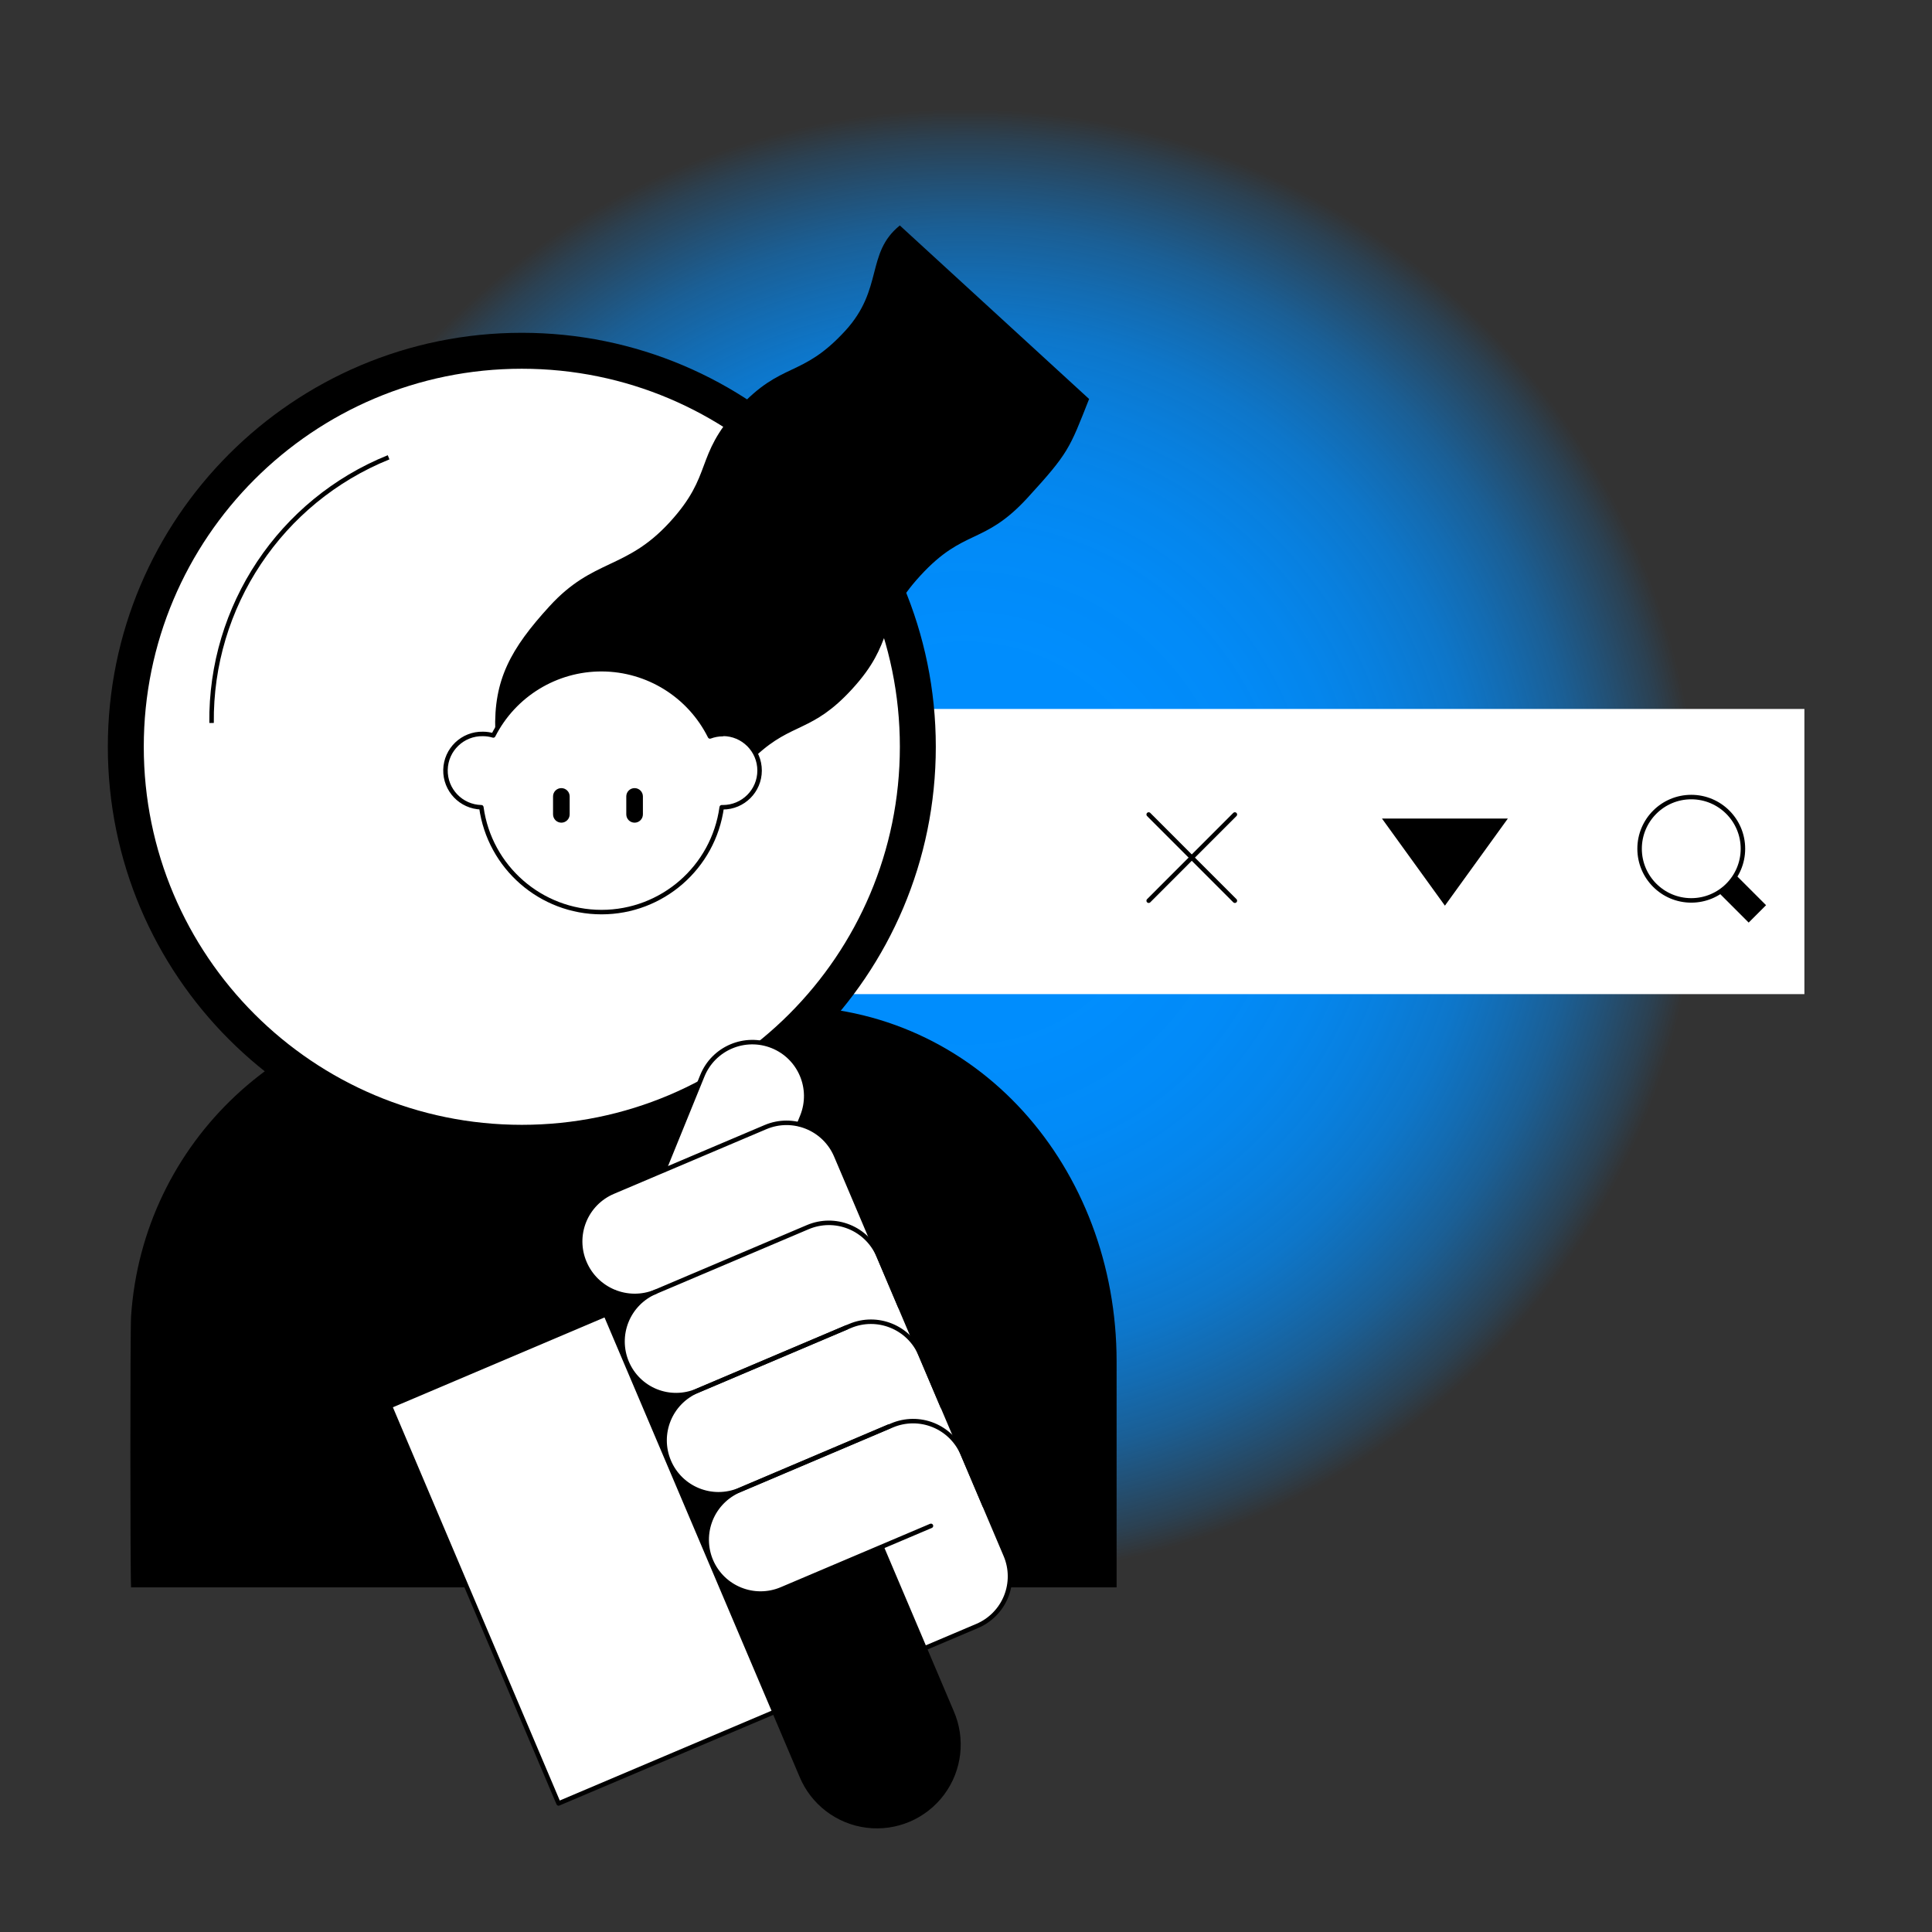 <svg width="430" height="430" viewBox="0 0 430 430" fill="none" xmlns="http://www.w3.org/2000/svg">
<rect x="0" y="0" width="430" height="430" fill="#333333" stroke="none"/>
<path d="M214.79 351.28C305.166 351.28 378.43 278.016 378.43 187.64C378.43 97.264 305.166 24 214.79 24C124.414 24 51.15 97.264 51.15 187.64C51.15 278.016 124.414 351.28 214.79 351.28Z" fill="url(#paint0_radial_536_3567)"/>
<path d="M248.52 353.3V303.02C248.52 260.02 217.64 223.91 174.77 223.91H102.94C63.975 223.912 31.7 254.157 29.17 293.04C28.96 296.32 28.97 349.93 29.17 353.3H248.52Z" fill="black"/>
<path d="M401.6 157.79H85.94V221.26H401.6V157.79Z" fill="white"/>
<path d="M376.42 200.4C382.771 200.4 387.92 195.251 387.92 188.9C387.92 182.549 382.771 177.4 376.42 177.4C370.069 177.4 364.92 182.549 364.92 188.9C364.92 195.251 370.069 200.4 376.42 200.4Z" stroke="black" stroke-linecap="round" stroke-linejoin="round"/>
<path d="M386.525 194.926L382.657 198.794L389.198 205.335L393.066 201.467L386.525 194.926Z" fill="black"/>
<path d="M307.58 182.18H335.6L321.59 201.57L307.58 182.18Z" fill="black"/>
<path d="M255.66 181.28L274.84 200.47" stroke="black" stroke-linecap="round" stroke-linejoin="round"/>
<path d="M274.84 181.28L255.66 200.47" stroke="black" stroke-linecap="round" stroke-linejoin="round"/>
<path d="M116.14 254.35C164.818 254.35 204.28 214.888 204.28 166.21C204.28 117.532 164.818 78.07 116.14 78.07C67.462 78.07 28 117.532 28 166.21C28 214.888 67.462 254.35 116.14 254.35Z" fill="white" stroke="black" stroke-width="8"/>
<path d="M47.09 160.91C46.795 134.968 62.434 111.497 86.49 101.78" stroke="black"/>
<path d="M160.85 163.39C159.883 163.393 158.925 163.569 158.02 163.91C153.474 154.78 144.172 148.99 133.973 148.943C123.774 148.897 114.419 154.601 109.79 163.69C109.044 163.465 108.269 163.351 107.49 163.35C102.983 163.251 99.249 166.823 99.15 171.33C99.051 175.837 102.623 179.571 107.13 179.67C108.962 193.04 120.385 203.004 133.88 203.004C147.375 203.004 158.798 193.04 160.63 179.67H160.89C165.402 179.67 169.06 176.012 169.06 171.5C169.06 166.988 165.402 163.33 160.89 163.33L160.85 163.39Z" fill="white" stroke="black" stroke-linecap="round" stroke-linejoin="round"/>
<path d="M200.27 50.18C192.64 56.36 196.7 64.26 188.13 73.62C178.36 84.27 174.03 80.3 164.26 90.96C154.49 101.62 158.82 105.57 149.05 116.23C139.28 126.89 132.1 124.23 122.33 134.9C113.61 144.42 109.86 151.35 110.23 162.65L110.43 162.45C116.507 151.833 128.976 146.646 140.79 149.82C144.657 150.808 148.244 152.677 151.27 155.28C154.085 157.652 156.386 160.576 158.03 163.87C158.935 163.529 159.893 163.353 160.86 163.35C164.075 163.353 166.99 165.239 168.31 168.17C176.36 160.69 180.74 163.08 189.62 153.4C199.39 142.75 195.06 138.78 204.83 128.13C214.6 117.48 218.92 121.45 228.69 110.8C237.84 100.8 238.01 99.93 242.4 88.8L200.27 50.18Z" fill="black"/>
<path d="M126.79 177.25V181.25C126.79 182.272 125.962 183.1 124.94 183.1C123.918 183.1 123.09 182.272 123.09 181.25V177.25C123.09 176.76 123.285 176.291 123.632 175.945C123.98 175.6 124.45 175.407 124.94 175.41C125.958 175.41 126.784 176.232 126.79 177.25Z" fill="black"/>
<path d="M143.09 177.25V181.25C143.09 182.272 142.262 183.1 141.24 183.1C140.218 183.1 139.39 182.272 139.39 181.25V177.25C139.39 176.76 139.585 176.291 139.932 175.945C140.28 175.6 140.75 175.407 141.24 175.41C142.258 175.41 143.085 176.232 143.09 177.25Z" fill="black"/>
<path d="M162.79 232.9C159.86 234.143 157.543 236.499 156.35 239.45L147.79 260.39L136.39 265.23C133.46 266.475 131.146 268.833 129.955 271.785C128.764 274.737 128.794 278.041 130.04 280.97C131.233 284.05 133.702 286.461 136.81 287.58L134.87 292.48L86.79 312.94L124.32 401.39L217.48 361.84C223.579 359.252 226.426 352.21 223.84 346.11L186.1 257.2C184.594 253.699 181.532 251.107 177.83 250.2L178.56 248.41C180.344 243.924 179.266 238.805 175.824 235.42C172.382 232.034 167.246 231.041 162.79 232.9Z" fill="white"/>
<path d="M136.83 287.64L134.91 292.51" stroke="black" stroke-linecap="round" stroke-linejoin="round"/>
<path d="M177.86 250.16L178.56 248.44C181.042 242.296 178.074 235.303 171.93 232.82C165.786 230.338 158.793 233.306 156.31 239.45L147.79 260.39" stroke="black" stroke-linecap="round" stroke-linejoin="round"/>
<path d="M153.7 336.78C155.279 335.46 156.766 334.033 158.15 332.51" stroke="black" stroke-linecap="round" stroke-linejoin="round"/>
<path d="M207.2 339.61L173.98 353.71C167.888 356.307 160.844 353.479 158.24 347.39C156.995 344.459 156.966 341.154 158.159 338.202C159.351 335.25 161.669 332.893 164.6 331.65L198.53 317.25C201.461 316.005 204.766 315.976 207.718 317.169C210.67 318.361 213.027 320.679 214.27 323.61L216.09 327.89L223.84 346.15C225.085 349.081 225.114 352.386 223.921 355.338C222.729 358.29 220.411 360.647 217.48 361.89L124.32 401.39L86.79 312.95L134.93 292.51" stroke="black" stroke-linecap="round" stroke-linejoin="round"/>
<path d="M219.15 335.07L206.71 305.76L204.89 301.48C202.298 295.385 195.257 292.543 189.16 295.13L155.22 309.53C149.125 312.122 146.283 319.163 148.87 325.26C151.458 331.359 158.5 334.206 164.6 331.62L197.79 317.52" stroke="black" stroke-linecap="round" stroke-linejoin="round"/>
<path d="M209.79 313.07L197.35 283.76L195.53 279.48C194.287 276.549 191.93 274.231 188.978 273.039C186.026 271.846 182.721 271.875 179.79 273.12L145.86 287.52C142.93 288.765 140.615 291.123 139.425 294.075C138.234 297.027 138.264 300.331 139.51 303.26C140.751 306.179 143.105 308.482 146.051 309.659C148.996 310.836 152.289 310.79 155.2 309.53L188.4 295.44" stroke="black" stroke-linecap="round" stroke-linejoin="round"/>
<path d="M200.36 290.81L187.92 261.5L186.1 257.22C183.511 251.121 176.47 248.274 170.37 250.86L136.43 265.26C133.5 266.505 131.185 268.863 129.995 271.815C128.804 274.767 128.834 278.071 130.08 281C132.669 287.137 139.716 290.045 145.88 287.52" stroke="black" stroke-linecap="round" stroke-linejoin="round"/>
<path d="M119.64 258.12L177.93 395.39C180.486 401.595 186.179 405.949 192.838 406.79C199.496 407.631 206.093 404.829 210.112 399.454C214.13 394.078 214.951 386.958 212.26 380.81L196.66 344.07L173.79 353.81C167.706 356.329 160.729 353.474 158.155 347.413C155.581 341.351 158.373 334.349 164.41 331.72C158.326 334.239 151.349 331.384 148.775 325.323C146.201 319.261 148.993 312.259 155.03 309.63C152.11 310.882 148.812 310.926 145.86 309.75C142.917 308.581 140.568 306.278 139.34 303.36C138.094 300.431 138.064 297.127 139.255 294.175C140.445 291.223 142.76 288.865 145.69 287.62C142.744 288.87 139.416 288.87 136.47 287.62C133.509 286.401 131.145 284.066 129.89 281.12C129.105 279.28 128.792 277.272 128.98 275.28C129.007 274.971 129.054 274.663 129.12 274.36C129.12 274.21 129.17 274.06 129.2 273.9C129.23 273.74 129.33 273.31 129.42 273.01C129.51 272.71 129.67 272.28 129.81 271.93C130.46 270.308 131.457 268.847 132.73 267.65C132.98 267.42 133.25 267.2 133.51 266.99C134.347 266.335 135.264 265.791 136.24 265.37L147.64 260.54L154.25 244.17" fill="black"/>
<defs>
<radialGradient id="paint0_radial_536_3567" cx="0" cy="0" r="1" gradientUnits="userSpaceOnUse" gradientTransform="translate(214.79 187.64) scale(163.64)">
<stop stop-color="#008EFF"/>
<stop offset="0.28" stop-color="#008EFF" stop-opacity="0.99"/>
<stop offset="0.42" stop-color="#008EFF" stop-opacity="0.96"/>
<stop offset="0.52" stop-color="#008EFF" stop-opacity="0.91"/>
<stop offset="0.61" stop-color="#008EFF" stop-opacity="0.84"/>
<stop offset="0.7" stop-color="#008EFF" stop-opacity="0.74"/>
<stop offset="0.77" stop-color="#008EFF" stop-opacity="0.62"/>
<stop offset="0.84" stop-color="#008EFF" stop-opacity="0.48"/>
<stop offset="0.9" stop-color="#008EFF" stop-opacity="0.32"/>
<stop offset="0.96" stop-color="#008EFF" stop-opacity="0.15"/>
<stop offset="1" stop-color="#008EFF" stop-opacity="0"/>
</radialGradient>
</defs>
</svg>
